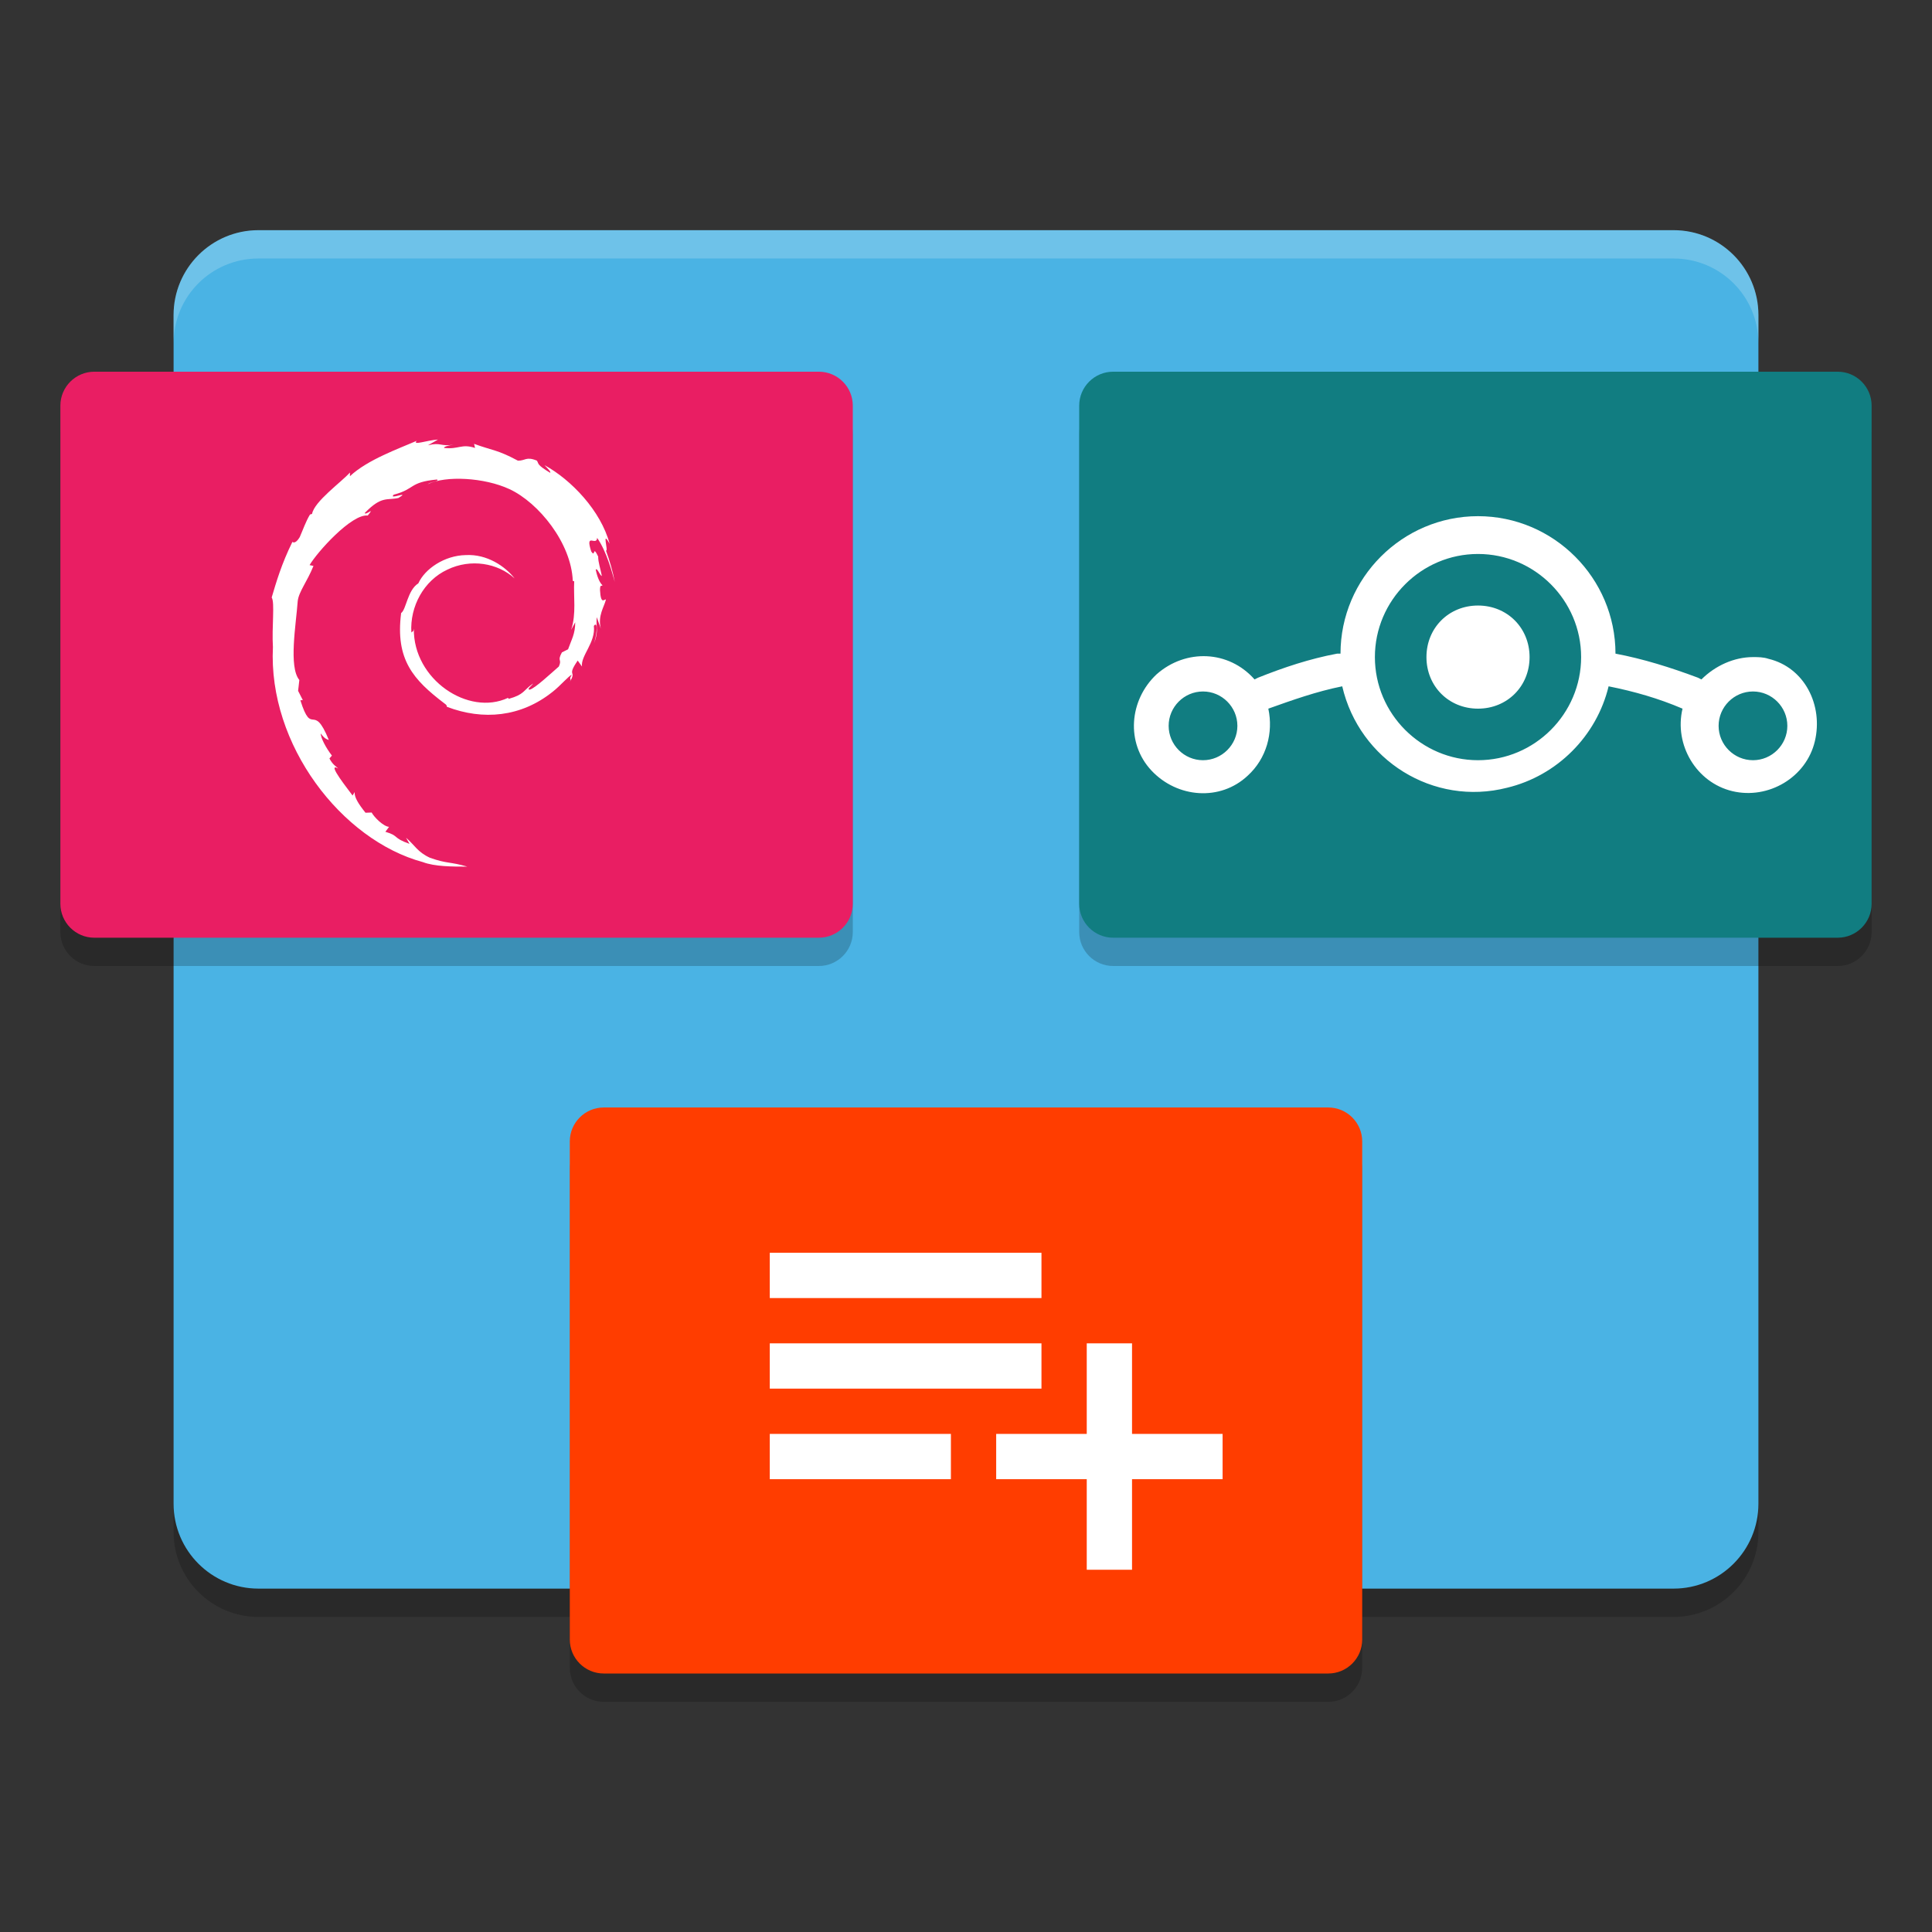 <svg xmlns="http://www.w3.org/2000/svg" xmlns:xlink="http://www.w3.org/1999/xlink" style="isolation:isolate" width="64pt" height="64pt" viewBox="0 0 64 64"><rect x="0" y="0" width="64" height="64" fill="#333333" stroke="none"/><defs><clipPath id="_clipPath_RnQaDEIUyL7zZb6EwLJSFfUbUGX43WD6"><rect width="64" height="64"/></clipPath></defs><g clip-path="url(#_clipPath_RnQaDEIUyL7zZb6EwLJSFfUbUGX43WD6)"><g><g style="mix-blend-mode:normal" opacity=".2"><path d="M 8.563 8.563 L 55.438 8.563 C 56.99 8.563 58.25 9.823 58.25 11.375 L 58.25 50.75 C 58.25 52.302 56.99 53.563 55.438 53.563 L 8.563 53.563 C 7.01 53.563 5.75 52.302 5.75 50.75 L 5.75 11.375 C 5.75 9.823 7.01 8.563 8.563 8.563 Z" style="stroke:none;fill:#000;stroke-miterlimit:10"/></g><path d="M 8.563 7.625 L 55.438 7.625 C 56.99 7.625 58.25 8.885 58.25 10.438 L 58.25 49.812 C 58.25 51.365 56.99 52.625 55.438 52.625 L 8.563 52.625 C 7.01 52.625 5.75 51.365 5.75 49.812 L 5.75 10.438 C 5.75 8.885 7.01 7.625 8.563 7.625 Z" style="stroke:none;fill:#4ab3e4;stroke-miterlimit:10"/><g opacity=".2"><path fill="#FFF" d="M 8.562 7.625 C 7.004 7.625 5.75 8.879 5.75 10.438 L 5.75 11.375 C 5.75 9.817 7.004 8.563 8.562 8.563 L 55.437 8.563 C 56.994 8.563 58.25 9.817 58.25 11.375 L 58.25 10.438 C 58.25 8.879 56.994 7.625 55.437 7.625 L 8.562 7.625 Z"/></g><g style="mix-blend-mode:normal" opacity=".2"><path d="M 36.875 13.25 L 60.875 13.25 C 61.496 13.25 62 13.754 62 14.375 L 62 30.875 C 62 31.496 61.496 32 60.875 32 L 36.875 32 C 36.254 32 35.75 31.496 35.75 30.875 L 35.75 14.375 C 35.75 13.754 36.254 13.25 36.875 13.25 Z" style="stroke:none;fill:#000;stroke-miterlimit:10"/></g><path d="M 36.875 12.313 L 60.875 12.313 C 61.496 12.313 62 12.817 62 13.438 L 62 29.938 C 62 30.558 61.496 31.063 60.875 31.063 L 36.875 31.063 C 36.254 31.063 35.75 30.558 35.75 29.938 L 35.75 13.438 C 35.75 12.817 36.254 12.313 36.875 12.313 Z" style="stroke:none;fill:#117d81;stroke-miterlimit:10"/><path fill="#FFF" d="M 58.07 21.767 C 57.444 21.767 56.817 22.052 56.362 22.507 L 56.248 22.45 C 55.337 22.109 54.426 21.824 53.515 21.653 L 53.515 21.653 C 53.515 19.148 51.466 17.099 48.961 17.099 C 46.455 17.099 44.406 19.148 44.406 21.653 L 44.292 21.653 C 43.381 21.824 42.527 22.109 41.673 22.45 L 41.559 22.507 C 40.705 21.539 39.282 21.483 38.314 22.337 C 37.403 23.191 37.289 24.614 38.143 25.525 C 38.997 26.436 40.421 26.55 41.331 25.696 C 41.958 25.126 42.185 24.272 42.015 23.475 L 42.015 23.475 C 42.812 23.191 43.609 22.906 44.463 22.735 C 45.032 25.183 47.48 26.72 49.928 26.094 C 51.579 25.696 52.889 24.386 53.287 22.735 C 54.141 22.906 54.939 23.134 55.736 23.475 L 55.736 23.475 C 55.451 24.671 56.191 25.923 57.387 26.208 C 58.582 26.493 59.835 25.753 60.119 24.557 C 60.404 23.361 59.778 22.109 58.582 21.824 C 58.411 21.767 58.241 21.767 58.07 21.767 Z M 39.851 25.183 C 39.225 25.183 38.713 24.671 38.713 24.045 C 38.713 23.418 39.225 22.906 39.851 22.906 C 40.477 22.906 40.99 23.418 40.99 24.045 C 40.99 24.671 40.477 25.183 39.851 25.183 Z M 48.961 25.183 C 47.082 25.183 45.545 23.646 45.545 21.767 C 45.545 19.888 47.082 18.351 48.961 18.351 C 50.839 18.351 52.377 19.888 52.377 21.767 C 52.377 23.646 50.839 25.183 48.961 25.183 Z M 58.07 25.183 C 57.444 25.183 56.931 24.671 56.931 24.045 C 56.931 23.418 57.444 22.906 58.07 22.906 C 58.696 22.906 59.208 23.418 59.208 24.045 C 59.208 24.671 58.696 25.183 58.07 25.183 Z M 50.669 21.767 C 50.669 22.735 49.928 23.475 48.961 23.475 C 47.993 23.475 47.253 22.735 47.253 21.767 C 47.253 20.799 47.993 20.059 48.961 20.059 C 49.928 20.059 50.669 20.799 50.669 21.767 Z"/><g style="mix-blend-mode:normal" opacity=".2"><path d="M 20 37.625 L 44 37.625 C 44.621 37.625 45.125 38.129 45.125 38.75 L 45.125 55.25 C 45.125 55.871 44.621 56.375 44 56.375 L 20 56.375 C 19.379 56.375 18.875 55.871 18.875 55.25 L 18.875 38.75 C 18.875 38.129 19.379 37.625 20 37.625 Z" style="stroke:none;fill:#000;stroke-miterlimit:10"/></g><path d="M 20 36.687 L 44 36.687 C 44.621 36.687 45.125 37.192 45.125 37.812 L 45.125 54.312 C 45.125 54.933 44.621 55.437 44 55.437 L 20 55.437 C 19.379 55.437 18.875 54.933 18.875 54.312 L 18.875 37.812 C 18.875 37.192 19.379 36.687 20 36.687 Z" style="stroke:none;fill:#ff3d00;stroke-miterlimit:10"/><g style="mix-blend-mode:normal" opacity=".2"><path d="M 3.125 13.25 L 27.125 13.25 C 27.746 13.25 28.25 13.754 28.25 14.375 L 28.25 30.875 C 28.25 31.496 27.746 32 27.125 32 L 3.125 32 C 2.504 32 2 31.496 2 30.875 L 2 14.375 C 2 13.754 2.504 13.25 3.125 13.25 Z" style="stroke:none;fill:#000;stroke-miterlimit:10"/></g><path d="M 3.125 12.313 L 27.125 12.313 C 27.746 12.313 28.25 12.817 28.25 13.438 L 28.25 29.938 C 28.25 30.558 27.746 31.063 27.125 31.063 L 3.125 31.063 C 2.504 31.063 2 30.558 2 29.938 L 2 13.438 C 2 12.817 2.504 12.313 3.125 12.313 Z" style="stroke:none;fill:#e91e63;stroke-miterlimit:10"/></g><path fill="#FFF" d="M 19.055 20.613 L 18.92 20.864 C 19.096 20.335 18.994 19.758 19.021 19.256 L 18.974 19.243 C 18.926 17.987 17.841 16.651 16.877 16.203 C 16.043 15.816 14.76 15.748 14.17 16.04 C 14.252 15.965 14.577 15.938 14.475 15.884 C 13.546 15.972 13.756 16.203 13.044 16.386 C 12.847 16.576 13.627 16.237 13.2 16.495 C 12.82 16.583 12.644 16.413 12.08 16.997 C 12.128 17.078 12.44 16.759 12.182 17.078 C 11.646 17.017 10.499 18.299 10.255 18.72 L 10.384 18.747 C 10.174 19.27 9.896 19.602 9.862 19.914 C 9.807 20.688 9.556 22.092 9.916 22.526 L 9.875 22.886 L 10.031 23.191 L 9.95 23.198 C 10.343 24.44 10.371 23.225 10.893 24.514 C 10.818 24.487 10.737 24.46 10.628 24.297 C 10.615 24.426 10.791 24.766 10.995 25.03 L 10.913 25.125 C 11.022 25.335 11.13 25.383 11.205 25.458 C 10.778 25.22 11.592 26.224 11.68 26.353 L 11.748 26.238 C 11.734 26.401 11.863 26.618 12.108 26.923 L 12.311 26.916 C 12.399 27.079 12.705 27.378 12.888 27.391 L 12.766 27.554 C 13.234 27.69 12.99 27.751 13.566 27.954 L 13.451 27.751 C 13.743 28.002 13.831 28.226 14.245 28.416 C 14.821 28.619 14.896 28.538 15.48 28.708 C 14.984 28.708 14.401 28.708 14.007 28.558 C 11.32 27.832 8.878 24.677 9.041 21.434 C 9 20.776 9.109 19.955 9 19.792 C 9.149 19.29 9.326 18.679 9.685 17.953 C 9.658 17.906 9.746 18.096 9.93 17.791 C 10.038 17.546 10.126 17.282 10.269 17.044 L 10.337 17.024 C 10.411 16.61 11.307 15.972 11.592 15.653 L 11.592 15.775 C 12.175 15.226 13.22 14.859 13.804 14.602 C 13.648 14.771 14.15 14.581 14.509 14.561 L 14.177 14.751 C 14.604 14.642 14.584 14.798 15.025 14.731 C 14.869 14.751 14.686 14.798 14.713 14.839 C 15.201 14.893 15.283 14.69 15.737 14.839 L 15.704 14.703 C 16.341 14.934 16.47 14.893 17.156 15.26 C 17.4 15.267 17.427 15.111 17.787 15.26 C 17.854 15.368 17.773 15.389 18.221 15.66 C 18.268 15.64 18.133 15.511 18.038 15.409 C 18.92 15.891 19.903 16.915 20.195 18.014 C 19.917 17.512 20.168 18.279 20.073 18.238 C 20.195 18.571 20.297 18.917 20.365 19.276 C 20.283 18.985 20.1 18.272 19.781 17.818 C 19.761 18.109 19.374 17.614 19.585 18.266 C 19.734 18.496 19.618 18.028 19.815 18.435 C 19.815 18.632 19.89 18.829 19.937 19.08 C 19.87 19.066 19.788 18.802 19.734 18.869 C 19.802 19.209 19.917 19.358 19.958 19.385 C 19.937 19.439 19.876 19.331 19.876 19.548 C 19.903 20.05 20.019 19.84 20.073 19.86 C 20.012 20.111 19.795 20.396 19.903 20.823 L 19.768 20.444 C 19.734 20.803 19.842 20.871 19.68 21.312 C 19.802 20.905 19.788 20.566 19.673 20.735 C 19.734 21.292 19.232 21.719 19.279 22.079 L 19.137 21.882 C 18.75 22.445 19.13 22.187 18.865 22.601 C 18.96 22.445 18.818 22.547 18.94 22.357 C 18.859 22.364 18.567 22.716 18.302 22.92 C 17.257 23.755 16.002 23.87 14.808 23.415 L 14.801 23.415 C 14.808 23.388 14.801 23.354 14.72 23.3 C 13.695 22.52 13.091 21.855 13.288 20.308 C 13.458 20.192 13.498 19.548 13.858 19.324 C 14.075 18.842 14.727 18.401 15.425 18.388 C 16.138 18.347 16.742 18.768 17.047 19.161 C 16.491 18.652 15.595 18.496 14.821 18.869 C 14.041 19.229 13.573 20.091 13.627 20.952 C 13.668 20.905 13.695 20.939 13.709 20.83 C 13.688 22.506 15.514 23.734 16.83 23.117 L 16.85 23.151 C 17.379 23.001 17.312 22.886 17.658 22.642 C 17.63 22.703 17.427 22.845 17.549 22.845 C 17.719 22.805 18.248 22.309 18.513 22.079 C 18.628 21.821 18.445 21.923 18.614 21.611 L 18.818 21.509 C 18.933 21.183 19.055 21 19.055 20.613 Z"/><g><path fill="none" d="M 24 37 L 42 37 L 42 55 L 24 55 L 24 37 Z"/><path fill="#FFF" d="M 34.5 44.5 L 25.5 44.5 L 25.5 46 L 34.5 46 L 34.5 44.5 Z M 34.5 41.5 L 25.5 41.5 L 25.5 43 L 34.5 43 L 34.5 41.5 Z M 37.5 47.5 L 37.5 44.5 L 36 44.5 L 36 47.5 L 33 47.5 L 33 49 L 36 49 L 36 52 L 37.5 52 L 37.5 49 L 40.5 49 L 40.5 47.5 L 37.5 47.5 Z M 25.5 49 L 31.5 49 L 31.5 47.5 L 25.5 47.5 L 25.5 49 Z"/></g></g></svg>